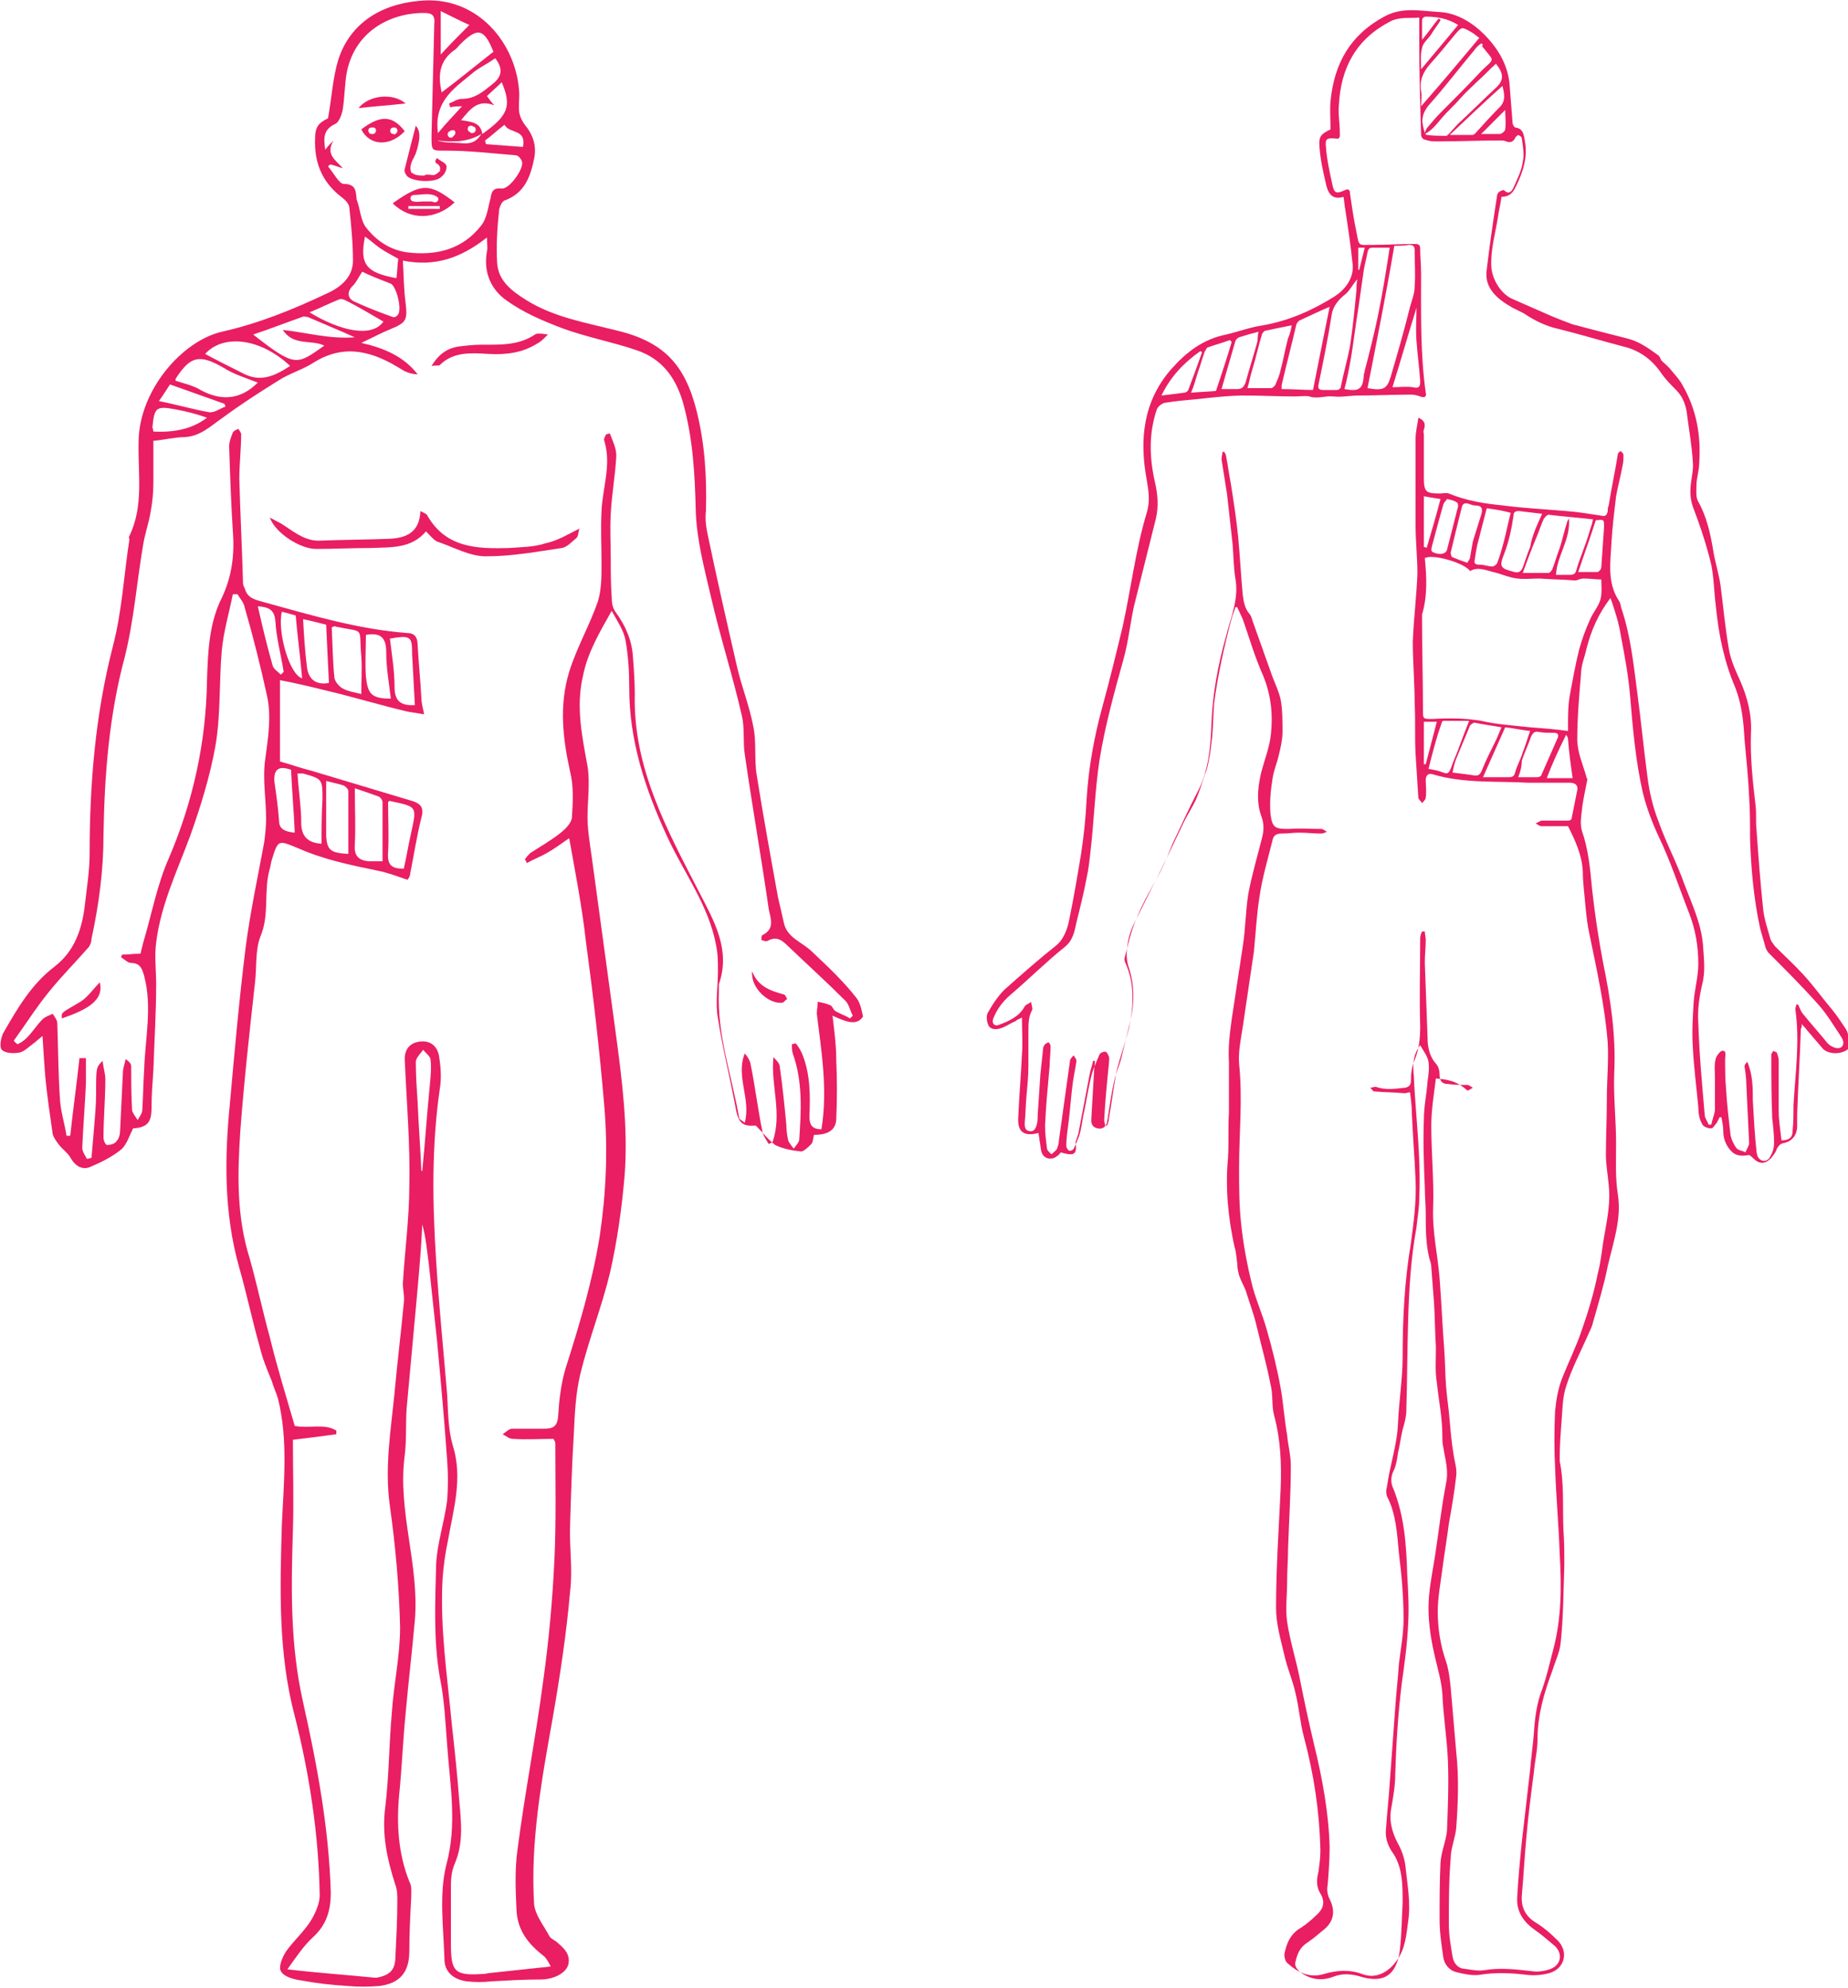 <?xml version="1.0" encoding="utf-8"?>
<!-- Generator: Adobe Illustrator 19.1.0, SVG Export Plug-In . SVG Version: 6.00 Build 0)  -->
<svg version="1.1" id="Layer_1" xmlns="http://www.w3.org/2000/svg" xmlns:xlink="http://www.w3.org/1999/xlink" x="0px" y="0px"
	 viewBox="0 0 200 215.1" style="enable-background:new 0 0 200 215.1;" xml:space="preserve">
<style type="text/css">
	.st0{fill:#E91E63;}
</style>
<g id="shingles-model">
	<g id="shinglesman-front">
		<path class="st0" d="M92.7,108c-1.4-1.8-3.1-3.4-4.8-5c-1.1-1.1-2.8-1.5-3.1-3.3c-0.2-0.9-0.4-1.7-0.6-2.6
			c-0.8-4.4-1.6-8.8-2.3-13.2c-0.3-1.8,0-3.7-0.4-5.4c-0.4-2.1-1.2-4.1-1.7-6.2c-1.1-4.8-2.2-9.6-3.2-14.4c-0.2-0.9-0.3-1.8-0.2-2.6
			c0.1-3.6-0.1-7.2-1-10.8c-1.3-5.2-3.7-7.6-8.9-8.8c-3.2-0.8-6.6-1.4-9.5-3.2c-1.6-1-3.1-2.1-3.2-4.1c-0.1-1.8,0-3.6,0.2-5.5
			c0-0.4,0.3-1.1,0.6-1.2c2.2-0.8,2.8-2.6,3.2-4.5c0.3-1.4-0.1-2.6-1-3.7c-0.3-0.4-0.5-0.8-0.6-1.3c-0.1-0.7,0-1.3,0-2
			C56,4.8,51.7-0.6,45.3,0.1c-4.3,0.4-7.5,2.6-8.7,6.4c-0.6,2-0.7,4.1-1.1,6.3c-1,0.5-1.4,0.9-1.4,2.2c-0.1,2.5,0.7,4.6,2.7,6.2
			c0.4,0.3,0.9,0.7,1,1.2c0.2,1.9,0.4,3.9,0.4,5.8c0,1.7-1.2,2.8-2.7,3.5C31.7,33.5,28,35,24,35.9c-4.3,1-8.9,6.3-9,11.8
			c-0.1,3.5,0.6,7-1,10.3c-0.1,0.1,0,0.3,0,0.4c-0.6,3.9-0.8,7.8-1.8,11.6c-1.9,7.4-2.5,14.9-2.5,22.4c0,1.8-0.3,3.6-0.5,5.4
			c-0.3,2.7-1.1,5.1-3.3,6.8c-2.5,1.9-4,4.5-5.5,7.1c-0.3,0.5-0.5,1.6-0.2,1.9c0.4,0.4,1.3,0.4,1.9,0.3c0.5-0.1,1-0.6,1.4-0.9
			c0.3-0.2,0.6-0.5,1.1-0.9c0.1,1.7,0.2,3.1,0.3,4.4c0.2,2.1,0.5,4.1,0.8,6.2c0.1,0.4,0.4,0.8,0.7,1.2c0.4,0.5,1,0.9,1.3,1.5
			c0.5,0.8,1.2,1.2,2,0.9c1.2-0.5,2.4-1.1,3.4-1.9c0.6-0.5,0.9-1.5,1.3-2.3c1.5-0.1,2-0.6,2-2.2c0-1.4,0.1-2.7,0.2-4.1
			c0.1-3.1,0.3-6.2,0.3-9.3c0-1.5-0.2-3,0-4.5c0.5-4.1,2.3-7.8,3.7-11.6c1.1-3.1,2.1-6.3,2.7-9.6c0.6-3.4,0.4-6.9,0.7-10.4
			c0.2-2.1,0.8-4.1,1.2-6.1c0.2,0,0.3,0,0.5,0c0.3,0.5,0.7,0.9,0.8,1.5c0.9,3.1,1.7,6.3,2.4,9.5c0.5,2.3,0.1,4.6-0.2,6.9
			c-0.3,2.1,0.1,4.3,0.1,6.4c0,0.8-0.1,1.7-0.2,2.5c-0.7,3.8-1.5,7.5-2,11.3c-0.7,5.6-1.2,11.2-1.7,16.8c-0.6,6-0.7,12,1,18
			c0.8,2.8,1.4,5.7,2.2,8.5c0.3,1.3,0.8,2.5,1.3,3.7c0.2,0.7,0.5,1.3,0.7,2c1.1,4.5,0.6,9.1,0.4,13.7c-0.2,6.9-0.4,13.8,1.4,20.6
			c1.6,6.3,2.6,12.9,2.7,19.4c0,0.9-0.5,2-1,2.8c-0.7,1.1-1.8,2.1-2.6,3.2c-0.4,0.6-0.9,1.7-0.6,2.2c0.3,0.6,1.4,0.9,2.2,1
			c1.6,0.3,3.3,0.5,5,0.6c1.1,0.1,2.3,0.1,3.5,0c2.2-0.3,3.2-1.5,3.2-3.8c0-1.9,0.1-3.8,0.2-5.7c0-0.6,0.1-1.3-0.2-1.8
			c-1.2-3-1.4-6.2-1.1-9.4c0.3-2.9,0.4-5.8,0.7-8.8c0.3-3.4,0.7-6.7,1-10.1c0.5-6-1.9-11.8-1.1-17.8c0.2-1.6,0.1-3.3,0.2-5
			c0.4-4.4,0.8-8.7,1.2-13.1c0.2-2.3,0.4-4.6,0.5-6.9c0.4,1.4,0.5,2.8,0.7,4.2c0.3,2.8,0.6,5.6,0.9,8.4c0.4,4.3,0.8,8.7,1.1,13
			c0.1,1.4,0.1,2.8,0,4.2c-0.3,2.4-1.1,4.7-1.2,7c-0.1,4.1-0.3,8.2,0.4,12.2c0.5,2.4,0.6,4.9,0.8,7.4c0.3,4.3,1.1,8.5-0.1,12.9
			c-0.8,3.2-0.3,6.8-0.2,10.2c0,1.4,1,2.2,2.4,2.4c0.9,0.1,1.8,0.1,2.7,0c1.8-0.1,3.5-0.2,5.3-0.2c1.3,0,2.7-0.6,3-1.6
			c0.3-1.2-0.6-1.9-1.3-2.5c-0.3-0.2-0.7-0.4-0.8-0.7c-0.6-1.1-1.5-2.2-1.6-3.4c-0.4-6.7,0.8-13.3,2-20c0.8-4.6,1.5-9.2,1.9-13.8
			c0.3-2.4-0.1-4.8,0-7.3c0.1-3.2,0.2-6.5,0.4-9.7c0.1-2.2,0.2-4.4,0.7-6.5c0.9-3.7,2.3-7.2,3.2-10.9c0.8-3.5,1.3-7.1,1.6-10.6
			c0.4-5.2-0.3-10.5-1-15.7c-0.8-5.9-1.6-11.7-2.4-17.6c-0.2-1.6-0.5-3.2-0.6-4.8c-0.1-2,0.3-4.1,0-6.1c-0.6-3.3-1.3-6.5-0.5-9.9
			c0.5-2.5,1.8-4.7,3.1-7c0.6,1.1,1.3,2.1,1.5,3.2c0.3,1.7,0.4,3.4,0.4,5.2c0,5.6,1.7,10.8,4,15.8c1.8,4,4.6,7.6,5.4,12
			c0.2,0.9,0.2,1.9,0.2,2.8c0,1.7-0.3,3.5,0,5.1c0.5,3.2,1.3,6.4,1.9,9.6c0.3,1.8,0.8,2.1,2.2,2c0.8,0.8,1.4,1.6,2.1,2.1
			c0.8,0.4,1.8,0.6,2.8,0.7c0.3,0,0.8-0.5,1.1-0.8c0.2-0.2,0.2-0.7,0.3-1c1.5,0,2.3-0.5,2.4-1.6c0.1-2.2,0.1-4.4,0-6.6
			c0-1.5-0.2-3-0.4-4.7c1.3,0.6,2.6,1.2,3.3,0.1C93.4,110.1,93.2,108.6,92.7,108z M56.6,15.9c-1.3-0.1-2.6-0.2-4-0.3
			c0-0.1-0.1-0.2-0.1-0.4c0.7-0.5,1.3-1.1,2.1-1.7C55.1,14.5,57,13.9,56.6,15.9z M52.2,14.5C52,13.2,51,13.2,49.9,13
			c1-1.2,1.8-2.3,3.6-1.6c-0.3-0.3-0.5-0.6-0.8-1c0.5-0.5,1.1-1,1.6-1.5C55.4,11.5,55,12.5,52.2,14.5z M51.1,14.4L51.1,14.4
			c-0.1,0-0.2,0-0.2-0.1c-0.4-0.1-0.4-0.7,0.1-0.7c0.1,0,0.1,0,0.2,0.1C51.6,13.7,51.6,14.4,51.1,14.4z M47.7,1.2
			c1.2,0.6,2.2,1.1,3.1,1.5c-1.1,1.1-2.1,2.1-3.1,3.2V1.2z M49.2,5.4c0.2-0.1,0.4-0.4,0.6-0.6c1.9-1.9,2.6-1.7,3.6,0.8
			c-1.8,1.4-3.6,2.9-5.6,4.4C47.4,8.2,47.5,6.6,49.2,5.4z M51.4,7.7c0.7-0.5,1.5-0.9,2.2-1.4c0.9,1.2,0.7,2-0.3,2.8
			c-1,0.8-1.9,1.6-3.3,1.6c-0.5,0-0.9,0.3-1.4,0.5c0,0.1,0.1,0.2,0.1,0.4c0.5-0.1,1-0.1,1.3-0.1c-0.8,0.9-1.7,1.8-2.6,2.9
			C46.9,10.8,49.4,9.4,51.4,7.7z M49.1,14.7c-0.1,0.1-0.1,0.2-0.3,0.2h0c-0.4,0-0.5-0.6-0.1-0.7c0.1-0.1,0.1-0.1,0.3-0.1
			C49.3,14,49.4,14.5,49.1,14.7z M52.1,14.5c-0.5,0.8-1.1,1.1-2.1,1c-0.9-0.1-1.8,0-2.7-0.3C49,15.4,50.6,15.4,52.1,14.5z
			 M37.2,19.9c-0.5,0-1.1-1.2-1.7-1.9c0.1-0.1,0.2-0.2,0.3-0.2c0.4,0.1,0.9,0.3,1.3,0.4c-0.8-0.9-1.9-1.5-1-3
			c-0.3,0.3-0.6,0.6-0.9,1c-0.2-1.3-0.2-2.2,1.1-2.8c0.4-0.2,0.7-1,0.8-1.6c0.2-1.3,0.2-2.6,0.4-3.8c0.8-4.5,4.6-6.6,8.4-6.6
			c0.9,0,1.2,0.3,1.1,1.2c-0.1,4-0.2,8.1-0.3,12.1c0,1.7,0,1.6,1.6,1.6c2.5,0,5,0.3,7.5,0.5c0.3,0,0.6,0.4,0.7,0.7
			c0.2,0.8-1.4,3-2.2,2.9c-0.9-0.1-1.1,0.3-1.2,1c-0.3,1.1-0.4,2.3-1.1,3.1c-2,2.5-4.8,3.2-8,2.8c-1.9-0.3-3.3-1.3-4.4-2.7
			c-0.6-0.8-0.6-2-1-3C38.5,20.8,38.6,19.9,37.2,19.9z M43.1,28c-0.1,0.8-0.1,1.4-0.2,2.1c-3.3-0.6-4-1.5-3.4-4.5
			c0.6,0.4,1.1,0.9,1.7,1.3C41.8,27.3,42.4,27.6,43.1,28z M38.2,30.9c0.4-0.4,0.6-0.9,1-1.5c1,0.5,2.1,0.9,3.1,1.3
			c0.6,0.3,1.2,2.7,0.8,3.3c-0.1,0.2-0.4,0.4-0.6,0.3c-1.4-0.5-2.7-1-4-1.6C37.7,32.4,37.4,31.7,38.2,30.9z M36.7,32.4
			c0.2-0.1,0.5,0,0.7,0.1c1.4,0.7,2.7,1.5,4.1,2.3c-1.3,1.8-4.7,1-8-1C34.7,33.3,35.7,32.8,36.7,32.4z M32.7,34.3
			c0.2-0.1,0.4,0,0.6,0c1.6,0.7,3.1,1.3,5.1,2.2c-2.8,0.2-5.1-0.5-7.8-0.8c1.2,1.8,3.1,1,4.5,1.7c-3,2.1-3.1,2.4-7.7-1.2
			C29.2,35.6,31,34.9,32.7,34.3z M31.4,39.6c-1.7,1.1-3.2,1.8-5.1,0.8c-1.4-0.7-2.8-1.4-4.1-2.1C24.2,36.1,28.2,36.6,31.4,39.6z
			 M19,41c1.6-2.5,2.6-2.7,5.2-1.2c1.1,0.7,2.4,1.1,3.7,1.6c-1.9,1.9-4,2-6.2,0.8c-0.8-0.5-1.8-0.7-2.7-1C19,41.1,19,41,19,41z
			 M18.4,41.6c2,0.7,3.9,1.4,5.9,2.1c0,0.1,0.1,0.2,0.1,0.3c-0.6,0.2-1.2,0.7-1.8,0.6c-1.7-0.3-3.4-0.8-5.4-1.2
			C17.7,42.7,18,42.2,18.4,41.6z M19,44.3c1.1,0.2,2.3,0.5,3.4,0.9c-1.7,1.3-3.7,1.6-5.8,1.5c0-0.2-0.1-0.3-0.1-0.5
			C16.7,44.1,16.9,43.9,19,44.3z M27.9,65.6c1.1,0.1,1.8,0.3,1.9,1.6c0.1,1.8,0.6,3.6,0.9,5.5c-0.1,0.1-0.2,0.2-0.3,0.3
			c-0.3-0.3-0.8-0.6-0.9-1C28.9,69.9,28.4,67.8,27.9,65.6z M30.5,66.2c0.5,0.1,1.1,0.3,1.5,0.4c0.2,2.3,0.5,4.5,0.7,6.8
			C31.3,73,30,68.3,30.5,66.2z M31.5,83.3c0.1,2.3,0.3,4.5,0.4,6.8c-1.1-0.1-1.7-0.4-1.7-1.3c-0.1-1.4-0.3-2.8-0.5-4.2
			C29.6,83.3,30.1,82.8,31.5,83.3z M46.5,117.6c-0.3,3-0.5,6.1-0.8,9.1c0,0-0.1,0-0.1,0c-0.1-2.5-0.3-4.9-0.4-7.4
			c-0.1-1.5-0.2-2.9-0.2-4.4c0-0.4,0.5-0.9,0.8-1.3c0.3,0.4,0.8,0.7,0.8,1.1C46.7,115.6,46.6,116.6,46.5,117.6z M92,110.2
			c-0.5-0.3-1.1-0.5-1.6-0.8c-0.2-0.1-0.3-0.5-0.5-0.6c-0.4-0.2-0.9-0.3-1.4-0.4c0,0.4-0.1,0.9-0.1,1.3c0.5,4.1,1.2,8.2,0.5,12.5
			c-1.1,0-1.3-0.6-1.3-1.4c0.1-2.3,0.1-4.6-0.8-6.8c-0.2-0.4-0.4-0.8-0.7-1.1c-0.1,0-0.3,0.1-0.4,0.1c0,0.3,0,0.7,0.1,1
			c1.1,3.1,0.9,6.2,0.7,9.3c0,0.3-0.4,0.7-0.6,1c-0.2-0.3-0.5-0.6-0.6-0.9c-0.1-0.5-0.2-1.1-0.2-1.7c-0.2-2.1-0.4-4.1-0.7-6.2
			c0-0.4-0.3-0.7-0.7-1.1c-0.3,3.1,1,6.1-0.1,9.2c-0.1,0.1-0.3,0.1-0.4,0.2c-0.3-0.5-0.6-0.9-0.7-1.4c-0.5-2.5-0.8-5-1.3-7.4
			c-0.1-0.3-0.3-0.7-0.6-1c-1,2.5,0.7,4.9,0,7.5c-0.2-0.2-0.5-0.3-0.6-0.5c-0.8-4.6-2.4-9-2.2-13.7c0-0.3,0-0.6,0-0.8
			c1.3-3.7-0.5-6.8-2.1-9.9c-3.5-6.8-7.2-13.5-7-21.5c0-1.3-0.1-2.7-0.2-4c-0.1-1.8-0.8-3.4-1.9-4.9c-0.3-0.4-0.4-1-0.4-1.6
			c-0.1-1.4-0.1-2.7-0.1-4.1c0-1.6-0.1-3.3,0-4.9c0.1-2.1,0.5-4.2,0.6-6.3c0-0.8-0.4-1.6-0.7-2.4c-0.1,0-0.3,0.1-0.4,0.1
			c-0.1,0.2-0.3,0.5-0.2,0.7c0.8,2.6-0.2,5.1-0.3,7.6c-0.1,1.9,0,3.8,0,5.7c0,1.4,0,2.8-0.4,4.1c-0.9,2.6-2.3,5-3.1,7.6
			c-1.1,3.6-0.7,7.2,0.1,10.8c0.4,1.6,0.3,3.3,0.2,4.9c0,0.6-0.7,1.3-1.2,1.7c-1,0.8-2.2,1.5-3.3,2.2c-0.2,0.2-0.4,0.4-0.6,0.7
			c0.1,0.1,0.2,0.3,0.2,0.4c0.7-0.4,1.5-0.7,2.2-1.1c0.7-0.4,1.4-0.9,2.4-1.6c0.7,3.9,1.4,7.5,1.8,11.1c0.8,5.9,1.5,11.9,2,17.9
			c0.4,4.7,0.2,9.4-0.5,14.1c-0.8,4.9-2.2,9.6-3.7,14.3c-0.5,1.7-0.7,3.5-0.8,5.2c-0.1,1.1-0.6,1.3-1.5,1.3c-1.2,0-2.3,0-3.5,0
			c-0.3,0-0.7,0.4-1,0.6c0.4,0.2,0.7,0.5,1.1,0.5c1.5,0.1,2.9,0,4.4,0c0.1,0.2,0.2,0.3,0.2,0.5c0,4.2,0.1,8.4-0.1,12.6
			c-0.2,4.3-0.6,8.7-1.2,13c-0.8,6.1-2,12.2-2.8,18.4c-0.3,2.1-0.2,4.4-0.1,6.5c0.1,2.2,1.3,3.7,3,5c0.3,0.3,0.5,0.7,0.7,1.1
			c-0.3,0-0.7,0.1-1,0.1c-1.9,0.2-3.7,0.4-5.6,0.6c-0.2,0-0.4,0.1-0.7,0.1c-3.1,0.2-3.5-0.2-3.5-3.3c0-2.1,0-4.2,0-6.3
			c0-0.8,0.1-1.6,0.4-2.3c1-2.3,0.7-4.6,0.5-6.9c-0.2-2.7-0.5-5.5-0.8-8.2c-0.5-5.3-1.3-10.5-1-15.8c0.1-1.4,0.3-2.8,0.6-4.2
			c0.6-3.4,1.6-6.7,0.5-10.2c-0.5-1.7-0.5-3.6-0.6-5.4c-0.4-4.9-0.9-9.7-1.2-14.6c-0.4-6.2-0.5-12.4,0.4-18.6
			c0.2-1.2,0.1-2.4-0.1-3.6c-0.2-1-0.9-1.6-2-1.5c-1,0.1-1.7,0.7-1.7,1.9c0.2,4.6,0.6,9.1,0.5,13.7c0,3.5-0.5,7.1-0.7,10.6
			c0,0.7,0.2,1.4,0.1,2.1c-0.3,3.2-0.7,6.4-1,9.7c-0.4,4.1-1.1,8.1-0.5,12.3c0.6,4.3,1,8.7,1.1,13.1c0,3.1-0.7,6.2-0.9,9.3
			c-0.3,3.4-0.3,6.8-0.7,10.1c-0.4,3,0.2,5.7,1.1,8.5c0.2,0.5,0.2,1.1,0.2,1.7c0,2-0.1,3.9-0.2,5.9c0,1.5-0.5,2.1-2,2.4
			c-0.1,0-0.2,0-0.3,0c-3-0.3-6-0.5-9.4-0.9c1-1.4,1.8-2.6,2.8-3.5c1.4-1.3,1.9-2.8,1.9-4.8c-0.2-7-1.5-13.9-3-20.6
			c-1.4-6.2-1.3-12.3-1.1-18.6c0.1-3.2,0-6.5,0-9.8c1.7-0.2,3.2-0.4,4.7-0.6c0-0.1,0-0.3,0-0.4c-1.3-0.8-2.9-0.2-4.5-0.5
			c-0.9-3.1-1.9-6.3-2.7-9.6c-0.8-2.9-1.4-5.8-2.2-8.6c-1.4-4.5-1.3-9-1-13.6c0.4-5.4,1-10.8,1.6-16.2c0.2-1.7,0-3.5,0.6-5
			c1-2.4,0.3-4.9,1-7.3c0.1-0.3,0.1-0.6,0.2-0.9c0.7-2.3,0.7-2.2,2.9-1.3c2.7,1.2,5.6,1.8,8.5,2.4c1.1,0.2,2.1,0.6,3.3,1
			c0.1-0.1,0.3-0.4,0.3-0.7c0.4-2,0.7-4,1.2-6c0.3-1,0-1.5-0.9-1.8c-3.7-1.1-7.3-2.2-11-3.3c-1.2-0.3-2.3-0.7-3.4-1v-8.8
			c1.6,0.3,3.3,0.7,4.9,1.1c3,0.7,5.9,1.6,8.9,2.3c0.6,0.1,1.2,0.2,1.8,0.3c-0.1-0.6-0.3-1.2-0.3-1.8c-0.1-1.9-0.3-3.8-0.4-5.7
			c0-0.9-0.4-1.3-1.1-1.3c-5.3-0.4-10.3-1.9-15.4-3.3c-1-0.3-1.9-0.4-2.2-1.5c-0.1-0.2-0.2-0.4-0.2-0.6c-0.1-3.8-0.3-7.5-0.4-11.3
			c0-1.6,0.2-3.2,0.2-4.8c0-0.2-0.2-0.4-0.3-0.6c-0.2,0.1-0.5,0.2-0.6,0.4c-0.2,0.5-0.4,1-0.4,1.5c0.1,3.1,0.2,6.1,0.4,9.2
			c0.2,2.5-0.1,4.9-1.2,7.2c-1.4,2.8-1.5,5.9-1.6,9c-0.1,6.6-1.5,13-4.1,19.1c-1.3,2.9-1.9,6.2-2.8,9.2c-0.1,0.4-0.2,0.8-0.3,1.2
			c-0.7,0-1.4,0.1-2,0.1l-0.1,0.3c0.4,0.2,0.7,0.6,1.1,0.6c1,0,1.2,0.7,1.4,1.4c0.9,3.4,0.1,6.8,0,10.2c-0.1,1.4-0.1,2.8-0.2,4.3
			c0,0.4-0.3,0.7-0.5,1.1c-0.2-0.3-0.5-0.7-0.6-1c-0.1-1.6-0.1-3.2-0.1-4.8c0-0.3-0.2-0.5-0.6-0.8c-0.1,0.5-0.3,1-0.3,1.5
			c-0.1,2.1-0.2,4.2-0.3,6.2c0,0.4-0.1,0.9-0.4,1.2c-0.2,0.3-0.7,0.4-1,0.4c-0.2,0-0.4-0.5-0.4-0.8c0-2.1,0.2-4.2,0.2-6.3
			c0-0.6-0.2-1.2-0.3-2c-0.7,0.7-0.7,0.7-0.7,3.5c0,1.2-0.1,2.3-0.2,3.5c-0.1,1.2-0.2,2.3-0.3,3.5c-0.2,0-0.3,0.1-0.5,0.1
			c-0.2-0.4-0.5-0.8-0.5-1.2c0.1-2.3,0.3-4.7,0.4-7c0-0.9,0-1.8,0-2.7c-0.2,0-0.5,0-0.7,0c-0.3,2.8-0.7,5.6-1,8.4
			c-0.1,0-0.3,0-0.4,0c-0.2-1.3-0.6-2.5-0.7-3.8c-0.2-2.8-0.2-5.6-0.3-8.4c0-0.3-0.3-0.7-0.5-1c-0.4,0.2-0.8,0.3-1.1,0.6
			c-0.6,0.6-1.1,1.4-1.7,2c-0.3,0.3-0.6,0.5-1,0.7c-0.1-0.1-0.3-0.2-0.4-0.4c1.3-1.8,2.5-3.7,3.9-5.4c1.3-1.6,2.7-3,4.1-4.6
			c0.2-0.2,0.4-0.6,0.4-1c0.8-3.7,1.3-7.4,1.3-11.2c0.1-6.5,0.6-13,2.3-19.3c1-4,1.3-8.1,2-12.2c0.2-1.2,0.6-2.3,0.8-3.5
			c0.2-1.1,0.3-2.1,0.3-3.2c0-1.5,0-3,0-4.5c1.2-0.1,2.3-0.4,3.4-0.4c1.7-0.1,2.8-1.2,4.1-2.1c1.9-1.4,3.9-2.7,6-4
			c1.2-0.8,2.7-1.2,3.9-2c3.4-2.1,6.5-1.1,9.5,0.8c0.5,0.3,1.1,0.5,1.7,0.5c-1.5-1.9-3.5-2.8-6.1-3.4c1.3-0.6,2.2-1.1,3.2-1.5
			c1.7-0.7,1.8-1,1.6-2.8c-0.2-1.4-0.2-2.9-0.3-4.6c3.5,0.7,6.3-0.3,9.1-2.5c0,0.7,0.1,1.1,0,1.5c-0.4,2.2,0.4,4.1,2.1,5.3
			c1.8,1.3,3.9,2.2,6,3c2.7,1,5.5,1.5,8.1,2.4c2.7,0.9,4.2,2.9,5,5.6c1.1,3.9,1.3,7.8,1.4,11.8c0.1,3.1,0.9,6.1,1.6,9.1
			c1,4.4,2.4,8.7,3.4,13.1c0.3,1.3,0.1,2.8,0.3,4.1c0.8,5.6,1.8,11.2,2.6,16.8c0.2,1,0.7,2.1-0.7,2.8c-0.1,0-0.1,0.5-0.1,0.5
			c0.2,0.1,0.5,0.2,0.7,0.1c0.9-0.5,1.5-0.1,2.1,0.5c2.1,2,4.3,4,6.3,6c0.4,0.4,0.5,1.1,0.8,1.6C92.2,110,92.1,110.1,92,110.2z
			 M34.8,91.3c-1.6-0.1-2.2-0.9-2.2-2.3c0-1.7-0.3-3.5-0.4-5.3c0.3,0,0.4,0,0.6,0c2.1,0.6,2.1,0.6,2.1,2.8
			C34.8,88.1,34.8,89.7,34.8,91.3z M35.3,84.5c0.7,0.2,1.3,0.3,1.9,0.5c0.2,0.1,0.5,0.4,0.5,0.6c0,2.3,0,4.5,0,6.8
			c-1.9-0.1-2.3-0.4-2.4-1.9C35.3,88.6,35.3,86.6,35.3,84.5z M38.4,85.3c0.9,0.3,1.8,0.6,2.6,0.9c0.2,0.1,0.4,0.4,0.4,0.6
			c0,2.1,0,4.2,0,6.4c-0.7,0-1.1,0-1.5,0c-1-0.1-1.6-0.5-1.5-1.8C38.5,89.5,38.4,87.6,38.4,85.3z M42,86.8c0.1-0.1,0.2-0.2,0.3-0.1
			c2.9,0.6,2.8,0.6,2.2,3.4c-0.3,1.3-0.5,2.6-0.8,3.9c-1.2,0-1.8-0.3-1.7-1.7C42.1,90.5,42,88.6,42,86.8z M32.8,67
			c1,0.2,1.7,0.4,2.5,0.6c0.1,2.3,0.2,4.3,0.3,6.3c-1.6,0.3-2.3-0.6-2.4-1.9C33,70.4,32.9,68.8,32.8,67z M35.9,67.9
			c0.2-0.1,0.3-0.2,0.4-0.1c3.3,0.7,2.5-0.1,2.8,3.2c0.1,1.3,0,2.7,0,4.1c-0.8-0.2-1.5-0.3-2-0.6c-0.4-0.2-0.8-0.7-0.9-1.1
			C36,71.6,36,69.7,35.9,67.9z M42.3,75.6c-2.1,0-2.5-0.5-2.7-2.4c-0.1-1.5,0-3,0-4.5c1.7-0.3,2.2,0.4,2.2,1.9
			C41.8,72.3,42.1,73.9,42.3,75.6z M42.2,69.1c2.3-0.4,2.4-0.2,2.4,1.7c0.1,1.8,0.2,3.6,0.3,5.5c-1.7,0.1-2.2-0.6-2.2-2
			C42.7,72.6,42.4,70.8,42.2,69.1z"/>
		<path class="st0" d="M62.7,57.2c-0.1,0.3-0.1,0.8-0.3,1c-0.5,0.4-1,1-1.6,1.1c-2.7,0.4-5.4,0.9-8.2,0.9c-1.8,0-3.5-1-5.3-1.6
			c-0.4-0.2-0.8-0.7-1.2-1.1c-1.6,1.9-3.8,1.7-6,1.8c-2,0-3.9,0.1-5.9,0.1c-1.7,0-4.4-1.7-5-3.4c0.7,0.4,1.2,0.6,1.6,0.9
			c1.2,0.8,2.4,1.7,3.9,1.6c2.5-0.1,5-0.1,7.5-0.2c1.8-0.1,3.2-0.7,3.3-3c0.4,0.2,0.6,0.3,0.7,0.4c2,3.6,5.4,3.7,8.9,3.6
			c1.3-0.1,2.7-0.1,3.9-0.5C60.4,58.5,61.5,57.8,62.7,57.2z"/>
		<path class="st0" d="M46.7,39.6c0.8-1.3,1.7-1.9,2.9-2.1c0.8-0.1,1.7-0.2,2.5-0.2c2,0,4,0.1,5.8-1.1c0.1-0.1,0.3-0.1,0.5-0.1
			c0.2,0,0.3,0,0.9,0.1c-0.5,0.5-0.8,0.8-1.2,1c-1.6,1-3.4,1.2-5.2,1.1c-1.8-0.1-3.8-0.3-5.3,1.2C47.5,39.6,47.3,39.5,46.7,39.6z"/>
		<path class="st0" d="M6.7,110.2c-0.1-0.7,0-0.6,2-1.8c0.8-0.5,1.4-1.4,2.1-2.1C11.3,108.3,9.3,109.3,6.7,110.2z"/>
		<path class="st0" d="M81.4,105.1c0.6,1.6,1.9,2.1,3.4,2.5c0.2,0,0.3,0.4,0.4,0.5c-0.2,0.1-0.3,0.3-0.5,0.4
			C83.2,108.7,81.2,106.9,81.4,105.1z"/>
		<path class="st0" d="M42.5,22c1.9,1.9,4.7,1.8,6.7-0.1C46.5,19.8,45.6,19.8,42.5,22z M44.8,21.1c0.7,0,1.8-0.3,2.5,0.2
			c0.4,0.3-0.1,0.8-0.5,0.5c0.1,0.1-0.1,0-0.1,0c-0.1,0-0.2,0-0.3,0c-0.2,0-0.4,0-0.6,0c-0.3,0-0.7,0.1-1,0
			C44.3,21.8,44.3,21.1,44.8,21.1z M44.2,22.6l0-0.3h3.4c0,0.1,0,0.2,0,0.3H44.2z"/>
		<path class="st0" d="M39.1,14c0.9,1.8,3.1,1.9,4.7,0.2C42.5,12.5,41.2,12.4,39.1,14z M40.4,14.5c0,0-0.1,0-0.2,0
			c-0.4,0-0.5-0.7,0-0.7c0,0,0.1,0,0.2,0C40.8,13.8,40.8,14.4,40.4,14.5z M42.9,14.4C42.9,14.4,42.9,14.4,42.9,14.4
			c-0.1,0.1-0.2,0.2-0.3,0.1c0,0,0,0,0,0h0c-0.5,0-0.5-0.7,0-0.7h0c0.1,0,0.1,0,0.2,0c0,0,0,0,0,0C43,13.9,43.1,14.2,42.9,14.4z"/>
		<path class="st0" d="M48.3,17.9c-0.1-0.3-0.7-0.5-1-0.8c-0.1,0.1-0.1,0.2-0.2,0.3c0,0.1,0.1,0.2,0.1,0.3c0,0,0.1,0,0.1,0
			c0.3,0.2,0.4,0.5,0.3,0.7c0,0,0,0.1,0.1,0.1c-0.1,0-0.1,0-0.2,0.1c-0.1,0.1-0.2,0.2-0.4,0.3c-0.2,0.1-0.5,0-0.7,0
			c-0.1,0-0.2,0-0.3,0c-0.1,0-0.1,0.1-0.2,0.1c-0.4,0-1,0-1.3-0.3c0,0-0.1,0-0.1,0c0,0,0-0.1,0-0.1c-0.2-0.4,0-1,0.2-1.4
			c0.1-0.1,0.1-0.2,0.2-0.4c0.1-0.1,0.1-0.3,0.2-0.5c0.4-1.4,0.4-2.1-0.1-2.7c-0.4,1.5-0.8,3.1-1.2,4.7c-0.1,0.2,0.1,0.6,0.3,0.8
			c0.7,0.6,3.1,0.7,3.7,0C48.2,18.8,48.4,18.2,48.3,17.9z"/>
		<path class="st0" d="M38.8,11.7c1.1-1.4,3.7-1.7,5.1-0.5C42.1,11.4,40.5,11.5,38.8,11.7z"/>
	</g>
	<g id="shinglesman-back_1_">
		<g>
			<path class="st0" d="M114.8,124.7c-0.1,0.1-0.2,0.3-0.4,0.4c-0.6,0.5-1.5,0.3-1.7-0.5c-0.1-0.4-0.1-0.8-0.2-1.2
				c0-0.3-0.1-0.5-0.1-0.8c-1.6,0.4-2.3-0.1-2.2-1.7c0.1-2.3,0.3-4.6,0.4-6.8c0.1-1.3,0-2.6,0-4c-0.3,0.2-0.5,0.2-0.7,0.4
				c-0.5,0.2-0.9,0.5-1.4,0.7c-0.5,0.2-1.2,0.3-1.5-0.2c-0.2-0.4-0.3-1-0.1-1.4c0.5-0.9,1.1-1.8,1.8-2.5c1.8-1.6,3.6-3.2,5.5-4.7
				c0.9-0.7,1.3-1.8,1.5-2.8c0.5-2.4,0.9-4.8,1.3-7.2c0.3-2,0.5-3.9,0.6-5.9c0.2-3.4,0.8-6.7,1.7-10c0.8-2.9,1.5-5.8,2.2-8.7
				c0.9-4.1,1.4-8.3,2.6-12.3c0.4-1.3,0.2-2.4,0-3.6c-0.8-4.3-0.4-8.5,2.7-12c1.6-1.8,3.4-3.2,5.9-3.7c1.3-0.3,2.6-0.8,4-1
				c2.8-0.5,5.3-1.6,7.7-3.1c1.1-0.7,2.1-1.9,2-3.4c-0.2-2-0.5-4-0.8-6c-0.1-0.4-0.1-0.9-0.2-1.4c-1.3,0.4-1.7-0.5-1.9-1.4
				c-0.3-1.3-0.6-2.6-0.7-4c-0.1-1.2,0.2-1.4,1.2-1.9c0-1-0.1-2.1,0-3.1c0.4-4,2.1-7.1,5.8-9.1c2-1.1,4-0.6,6-0.5
				c1.9,0.1,3.6,1.2,4.8,2.4c1.6,1.6,2.7,3.5,2.8,5.8c0.1,1.3,0.2,2.5,0.3,3.8c0,0.2,0.2,0.5,0.3,0.5c0.8,0.1,0.9,0.7,1,1.3
				c0.4,1.9-0.2,3.6-1,5.2c-0.3,0.6-0.7,1-1.5,1c-0.1,0.8-0.3,1.5-0.4,2.3c-0.3,1.8-0.8,3.5-0.7,5.3c0.1,1.4,1.1,3,2.4,3.5
				c1.4,0.6,2.7,1.2,4.1,1.8c0.7,0.3,1.5,0.6,2.3,0.9c1.9,0.5,3.8,1,5.8,1.5c1.3,0.3,2.3,1,3.4,1.8c0.2,0.1,0.3,0.4,0.4,0.6
				c0.4,0.4,0.8,0.7,1.1,1.1c0.4,0.5,0.9,1,1.2,1.6c1.5,2.6,2,5.4,1.8,8.4c0,0.8-0.3,1.6-0.3,2.4c0,0.6-0.1,1.3,0.2,1.8
				c0.9,1.6,1.3,3.4,1.6,5.2c0.2,1.3,0.6,2.5,0.8,3.8c0.3,2.3,0.5,4.6,0.9,6.9c0.2,1.2,0.7,2.3,1.2,3.4c0.8,1.8,1.3,3.7,1.2,5.7
				c-0.1,2.7,0.2,5.3,0.5,7.9c0.1,0.9,0,1.7,0.1,2.6c0.2,2.8,0.4,5.6,0.7,8.4c0.1,1.2,0.5,2.3,0.8,3.4c0.1,0.3,0.3,0.5,0.5,0.8
				c1,1,2.1,2,3.1,3.1c1.1,1.2,2.1,2.6,3.2,3.9c0.4,0.5,0.8,1.1,1.2,1.7c0.2,0.3,0.4,0.6,0.4,0.9c0.1,0.5,0.5,1.2-0.1,1.6
				c-0.7,0.5-2,0.5-2.6-0.1c-0.6-0.7-1.2-1.4-1.8-2.1c-0.1-0.2-0.3-0.3-0.5-0.6c0,0.3,0,0.4-0.1,0.5c-0.1,3.1-0.3,6.2-0.4,9.2
				c0,0.4,0,0.9,0,1.3c0,1-0.5,1.7-1.5,1.9c-0.4,0.1-0.5,0.3-0.7,0.6c-0.1,0.4-0.4,0.7-0.6,1c-0.7,0.7-1.3,0.7-2,0
				c-0.1-0.1-0.4-0.4-0.5-0.3c-0.7,0.1-1.3,0.1-1.8-0.4c-0.6-0.6-0.9-1.4-0.9-2.2c0-0.5-0.1-1-0.2-1.5c-0.1,0-0.1,0-0.2,0
				c-0.1,0.2-0.2,0.4-0.3,0.6c-0.2,0.2-0.4,0.6-0.6,0.6c-0.4,0-0.9-0.2-1-0.5c-0.3-0.5-0.4-1.2-0.4-1.8c-0.2-2.2-0.5-4.4-0.6-6.6
				c-0.1-1.6,0-3.2,0.1-4.8c0.1-1.4,0.5-2.7,0.5-4.1c0-1.9-0.3-3.7-1-5.5c-1.1-2.8-2-5.6-3.3-8.3c-0.7-1.5-1.3-3.1-1.7-4.7
				c-0.8-3.5-1.1-7.1-1.4-10.7c-0.2-2.2-0.6-4.3-1-6.4c-0.2-1.3-0.6-2.5-1-3.7c0-0.1-0.1-0.1-0.1-0.3c-1.3,1.7-2.1,3.5-2.6,5.5
				c-0.2,0.9-0.6,1.8-0.6,2.8c-0.2,2.3-0.4,4.7-0.4,7c0,1.4,0.6,2.7,1,4.1c0,0.1,0.1,0.2,0.1,0.2c-0.2,1.1-0.5,2.3-0.6,3.4
				c-0.1,0.7-0.2,1.5,0,2.2c0.7,2,0.9,4.1,1.1,6.3c0.3,2.7,0.7,5.4,1.2,8c0.8,3.9,1.4,7.8,1.2,11.9c-0.1,2.5,0.2,5.1,0.2,7.6
				c0,1.9-0.1,3.7,0.2,5.6c0.4,2.6-0.5,5.1-1.1,7.7c-0.4,2-1,4-1.6,6.1c-0.1,0.5-0.4,1-0.6,1.5c-0.8,1.8-1.7,3.5-2.3,5.4
				c-0.4,1.2-0.4,2.5-0.5,3.8c-0.1,1.3-0.2,2.6-0.2,3.9c0,0.1,0,0.3,0,0.4c0.5,2.5,0.3,4.9,0.4,7.4c0.1,1.3,0.1,2.6,0.1,3.9
				c-0.1,2.8-0.1,5.6-0.4,8.4c-0.1,1-0.6,2-0.9,3c-0.9,2.4-1.6,4.8-1.6,7.4c0,1.2-0.3,2.4-0.4,3.6c-0.3,2.3-0.6,4.6-0.8,6.9
				c-0.2,2.1-0.3,4.2-0.5,6.4c-0.1,1.3,0.4,2.3,1.6,3c0.8,0.5,1.5,1.1,2.2,1.8c1.3,1.2,0.9,3.1-0.8,3.6c-0.7,0.2-1.6,0.3-2.4,0.2
				c-1.7-0.2-3.4-0.3-5.2,0c-0.8,0.1-1.7-0.1-2.5-0.3c-0.8-0.2-1.3-0.9-1.4-1.6c-0.2-1.4-0.4-2.7-0.4-4.1c0-2.1,0-4.1,0.1-6.2
				c0.1-1.2,0.6-2.3,0.7-3.4c0.1-2.5,0.2-5.1,0.1-7.6c-0.1-2.4-0.5-4.8-0.6-7.2c-0.1-1.4-0.5-2.7-0.8-4c-0.4-1.7-0.7-3.5-0.7-5.3
				c0-1.9,0.4-3.7,0.7-5.6c0.4-2.6,0.7-5.3,1.2-7.9c0.3-1.4-0.1-2.6-0.3-3.9c-0.1-0.4-0.1-0.8-0.1-1.2c0-2-0.4-3.9-0.6-5.8
				c-0.2-1.2-0.1-2.5-0.1-3.8c-0.1-1.6-0.1-3.2-0.2-4.8c-0.1-1.3-0.2-2.6-0.3-3.9c0-0.3-0.1-0.6-0.2-0.9c-0.4-1.6-0.4-3.2-0.4-4.9
				c0-0.9-0.1-1.9-0.1-2.8c-0.1-2.5-0.2-4.9-0.1-7.4c0-1.4,0.3-2.7,0.4-4.1c0.1-0.7,0.2-1.4,0.1-2.1c-0.1-0.6-0.5-1.1-0.9-1.8
				c-0.8,1.1-0.8,2.1-0.7,3.2c0.2,4.4,0.8,8.8,0.6,13.3c0,1.1-0.2,2.2-0.3,3.2c-0.6,3.3-0.8,6.6-0.9,9.9c-0.1,3.3-0.1,6.6-0.2,9.9
				c0,0.7-0.2,1.4-0.4,2.1c-0.2,0.8-0.3,1.7-0.5,2.5c-0.1,0.7-0.2,1.4-0.5,2c-0.3,0.6-0.3,1.3,0,1.9c1.2,3,1.4,6.1,1.5,9.3
				c0.1,1.8,0.2,3.5,0.1,5.3c-0.1,2.2-0.4,4.4-0.7,6.5c-0.4,3.3-0.6,6.5-0.7,9.8c0,1.2-0.2,2.3-0.4,3.5c-0.3,1.4,0,2.7,0.7,4
				c0.4,0.7,0.7,1.6,0.8,2.4c0.2,2,0.6,4,0.3,6c-0.2,1.5-0.3,2.9-1.2,4.2c-0.9,1.3-2.3,2.1-3.8,1.5c-1.4-0.5-2.7-0.4-4.1,0
				c-1.6,0.5-2.9-0.2-4-1.2c-0.2-0.2-0.3-0.6-0.3-0.9c0.2-1.2,0.7-2.3,1.8-2.9c0.6-0.4,1.2-0.9,1.7-1.4c0.8-0.7,0.9-1.5,0.4-2.3
				c-0.5-0.8-0.4-1.6-0.2-2.4c0.1-0.8,0.2-1.5,0.2-2.3c-0.1-4.2-0.7-8.2-1.8-12.3c-0.4-1.5-0.5-3.1-0.9-4.7
				c-0.3-1.4-0.9-2.7-1.2-4.1c-0.4-1.7-0.9-3.4-0.9-5.1c0-4.3,0.3-8.6,0.5-12.9c0.1-2.7,0-5.3-0.7-7.9c-0.3-1.1-0.1-2.3-0.4-3.4
				c-0.4-2.1-1-4.2-1.5-6.3c-0.3-1.3-0.8-2.6-1.2-3.9c-0.2-0.5-0.5-1-0.7-1.6c-0.1-0.4-0.2-0.8-0.2-1.3c-0.1-0.6-0.1-1.2-0.3-1.8
				c-0.7-3.2-1-6.4-0.7-9.6c0.1-1.6,0-3.3,0.1-4.9c0-1.8,0-3.7,0-5.5c-0.1-1.6,0.1-3.1,0.3-4.6c0.4-2.6,0.8-5.3,1.2-7.9
				c0.3-1.9,0.3-3.8,0.6-5.7c0.4-2.1,1-4.1,1.5-6.1c0.2-0.8,0.2-1.5-0.1-2.3c-0.5-1.4-0.4-2.8-0.1-4.3c0.3-1.4,0.9-2.8,1.1-4.2
				c0.3-2.3,0.1-4.5-0.8-6.7c-0.9-2-1.5-4.1-2.2-6.1c-0.2-0.4-0.4-0.9-0.6-1.3c-0.1,0-0.1,0-0.2,0c-0.1,0.4-0.3,0.8-0.4,1.2
				c-0.8,3-1.5,6.1-1.9,9.2c-0.1,1.2-0.1,2.3-0.2,3.5c-0.1,0.9-0.2,1.9-0.4,2.8c-0.1,0.5-0.2,1-0.4,1.4c-0.3,0.9-0.6,1.9-1,2.8
				c-0.4,0.8-0.9,1.6-1.3,2.4c-1.1,2.3-2.2,4.7-3.4,7c-0.7,1.4-1.4,2.8-2.1,4.2c-0.3,0.7-0.5,1.4-0.6,2.2c-0.1,0.7-0.1,1.4,0.1,2.1
				c0.7,2,0.7,4.1,0.2,6.1c-0.3,1.2-0.6,2.5-0.9,3.7c-0.2,0.9-0.6,1.7-0.8,2.6c-0.3,1.3-0.5,2.7-0.7,4c0,0.2-0.1,0.4-0.1,0.6
				c-0.2,0.5-0.5,0.7-1,0.6c-0.5-0.1-0.7-0.4-0.7-0.9c0.1-1.7,0.2-3.4,0.3-5.2c0-0.4,0.1-0.8,0.1-1.2c-0.1,0-0.1,0-0.2,0
				c-0.1,0.5-0.3,1-0.4,1.6c-0.4,2.1-0.8,4.2-1.2,6.3c-0.1,0.3-0.2,0.6-0.3,0.9C116.6,125,116.2,125.1,114.8,124.7z M155.4,116.7
				c-0.2,1.6-0.5,3.4-0.5,5.1c0,3,0.3,5.9,0.2,8.9c-0.1,2.6,0.5,5.1,0.7,7.6c0.2,2.6,0.3,5.1,0.5,7.7c0.1,1.3,0.1,2.7,0.2,4
				c0.1,1.3,0.3,2.5,0.4,3.8c0.1,1.2,0.2,2.3,0.4,3.5c0.1,0.8,0.4,1.6,0.3,2.4c-0.2,1.8-0.5,3.5-0.8,5.2c-0.2,1.6-0.5,3.3-0.7,4.9
				c-0.2,1.5-0.5,3.1-0.5,4.6c0,1.8,0.3,3.7,0.9,5.4c0.3,0.9,0.4,1.9,0.5,2.8c0.2,2.3,0.4,4.6,0.6,7c0.3,2.7,0.2,5.5,0,8.2
				c-0.1,1.1-0.6,2.2-0.6,3.3c-0.2,2.4-0.2,4.7-0.2,7.1c0,1.2,0.2,2.3,0.4,3.5c0.1,0.6,0.4,1.1,1,1.3c0.8,0.1,1.6,0.3,2.4,0.2
				c1.7-0.3,3.4-0.1,5.2,0.1c0.6,0.1,1.3,0,1.9-0.2c1.2-0.4,1.5-1.6,0.6-2.5c-0.7-0.6-1.4-1.2-2.1-1.7c-1.3-0.9-2.1-2-2-3.6
				c0.1-2,0.3-4,0.5-6c0.3-2.6,0.6-5.2,0.9-7.8c0.1-1.3,0.3-2.6,0.4-3.9c0.1-1.6,0.3-3.3,0.9-4.8c0.5-1.4,0.8-2.8,1.2-4.3
				c0.9-3.4,0.9-6.8,0.7-10.3c-0.1-3.1-0.4-6.3-0.5-9.4c-0.1-2-0.1-4,0-6.1c0.1-1.1,0.3-2.3,0.7-3.4c0.7-1.8,1.6-3.6,2.2-5.4
				c0.7-2,1.3-4,1.7-6c0.4-1.5,0.5-3.1,0.8-4.6c0.3-1.7,0.6-3.4,0.4-5.1c-0.1-1.1-0.3-2.2-0.3-3.2c0-2,0.1-4,0.1-6.1
				c0-2,0.2-4,0.1-6c-0.3-4-1.2-8-2-11.9c-0.2-0.9-0.3-1.8-0.4-2.8c-0.1-1.3-0.3-2.6-0.3-3.9c-0.1-1.8-0.8-3.3-1.6-4.9
				c-0.1,0-0.3,0-0.4,0c-0.8,0-1.7,0-2.5,0c-0.2,0-0.4-0.2-0.6-0.3c0.2-0.1,0.4-0.2,0.6-0.3c0.1,0,0.1,0,0.2,0c0.9,0,1.8,0,2.7,0
				c0.2,0,0.4-0.1,0.4-0.3c0.2-1,0.4-2,0.6-3c0.1-0.5-0.2-0.8-0.8-0.8c-1.5,0-3,0-4.5,0c-3.4-0.2-6.9,0.1-10.3-0.9
				c-0.5-0.2-0.8,0.1-0.8,0.6c0,0.6,0.1,1.2,0,1.9c0,0.2-0.2,0.4-0.4,0.6c-0.1-0.2-0.4-0.4-0.4-0.6c-0.1-1.6-0.2-3.1-0.3-4.7
				c-0.1-1.8,0-3.6-0.1-5.5c0-2.2-0.2-4.5-0.2-6.7c0.1-2.4,0.4-4.9,0.5-7.3c0-1.8-0.2-3.5-0.2-5.3c0-3.1,0-6.2,0-9.3
				c0-0.8,0.2-1.5,0.3-2.3c0.7,0.3,0.8,0.7,0.6,1.3c-0.1,0.2,0,0.4,0,0.5c0,1.6,0,3.2,0,4.7c0,1.5,0.2,1.7,1.7,1.7
				c0.3,0,0.7-0.1,1,0c1.9,0.8,3.9,1.1,5.9,1.3c2.3,0.3,4.5,0.4,6.8,0.6c1.3,0.1,2.5,0.3,3.8,0.5c0.4,0.1,0.6,0,0.7-0.5
				c0-0.2,0-0.4,0.1-0.6c0.3-1.9,0.7-3.7,1-5.6c0-0.1,0.2-0.2,0.3-0.3c0.1,0.1,0.3,0.3,0.3,0.4c0,0.4,0,0.8-0.1,1.2
				c-0.2,1.1-0.5,2.2-0.7,3.3c-0.2,1.7-0.4,3.3-0.5,5c-0.1,2.1-0.5,4.3,0.8,6.3c0.2,0.3,0.2,0.6,0.3,0.9c1,3,1.3,6.1,1.7,9.1
				c0.4,3,0.7,6.1,1.1,9.1c0.2,1.6,0.6,3.3,1.2,4.8c0.8,2.3,2,4.5,2.8,6.8c0.8,2.1,1.8,4.2,2,6.5c0.1,1.5,0.3,2.9-0.1,4.4
				c-0.3,1.3-0.5,2.7-0.4,4.1c0.1,3.3,0.4,6.6,0.7,10c0,0.3,0.3,0.6,0.4,1c0.1,0,0.2,0,0.3,0c0.1-0.5,0.3-1,0.4-1.5
				c0-1.2,0-2.4,0-3.6c0-0.7-0.1-1.4,0.1-2.1c0.1-0.3,0.5-0.8,0.7-0.8c0.5,0,0.3,0.5,0.3,0.9c0,1.1,0,2.1,0.1,3.2
				c0.1,1.7,0.3,3.4,0.5,5.1c0.1,0.4,0.3,0.9,0.6,1.3c0.2,0.3,0.7,0.3,1,0.5c0.1-0.3,0.4-0.7,0.4-1c-0.1-2.1-0.2-4.2-0.3-6.3
				c0-0.7-0.1-1.4-0.2-2c0-0.2,0.2-0.4,0.3-0.5c0.6,1.4,0.6,2.8,0.6,4.2c0.1,1.8,0.2,3.7,0.4,5.5c0,0.2,0.1,0.4,0.1,0.5
				c0.3,0.6,0.9,0.7,1.3,0.2c0.3-0.5,0.5-1,0.5-1.6c0-0.9-0.1-1.8-0.2-2.7c-0.1-2.3-0.1-4.6-0.1-6.9c0-0.1,0.2-0.3,0.2-0.4
				c0.1,0.1,0.3,0.1,0.4,0.2c0.1,0.3,0.2,0.6,0.2,0.8c0,1.8,0,3.7,0,5.5c0,1.1,0.2,2.2,0.3,3.2c0.8,0,1.2-0.3,1.2-1
				c0.1-0.9,0.1-1.9,0.1-2.8c0.2-3.5,0.7-6.9,0.2-10.4c0-0.2,0.1-0.3,0.1-0.5c0.1,0,0.1,0,0.2,0c0.2,0.4,0.3,0.8,0.6,1.1
				c0.8,1,1.8,2.1,2.6,3.1c0.4,0.4,1.1,0.7,1.5,0.4c0.4-0.4,0.1-0.9-0.1-1.2c-0.8-1.2-1.5-2.4-2.5-3.5c-1.7-1.9-3.5-3.7-5.3-5.5
				c-0.1-0.1-0.2-0.3-0.3-0.5c-0.2-0.7-0.4-1.4-0.6-2.1c-0.7-3.2-1-6.5-1.1-9.8c0-1.5,0-3-0.1-4.5c-0.1-2.1-0.3-4.1-0.5-6.2
				c-0.1-1.9-0.3-3.8-1-5.6c-1.2-2.8-1.8-5.7-2.1-8.8c-0.2-1.5-0.2-3-0.5-4.5c-0.5-2.1-1.2-4.2-2-6.3c-0.3-0.9-0.3-1.7-0.2-2.5
				c0.1-0.8,0.3-1.6,0.2-2.4c-0.1-1.7-0.4-3.3-0.6-4.9c-0.1-1-0.4-2-1.2-2.8c-0.6-0.6-1.1-1.1-1.6-1.8c-1-1.5-2.4-2.5-4.1-2.9
				c-2.3-0.6-4.6-1.3-7-1.9c-1.4-0.3-2.6-0.9-3.8-1.7c-0.4-0.2-0.8-0.4-1.2-0.6c-1.6-0.9-3.1-2.1-2.8-4.1c0.3-2.6,0.7-5.3,1.1-7.9
				c0-0.2,0.1-0.4,0.2-0.5c0.1-0.1,0.5-0.3,0.6-0.2c0.5,0.5,0.8,0.1,1-0.3c0.4-0.9,0.9-1.9,1-2.8c0.2-0.8,0-1.7-0.1-2.5
				c0-0.2-0.2-0.3-0.4-0.4c-0.1,0.1-0.3,0.2-0.3,0.3c-0.2,0.4-0.5,0.6-1,0.4c-0.2-0.1-0.4-0.1-0.7-0.1c-2.2,0-4.4,0.1-6.7,0.1
				c-0.5,0-0.9,0-1.4-0.2c-0.2,0-0.4-0.3-0.4-0.5c-0.1-3.3-0.2-6.7-0.2-10c0-0.9,0-1.7,0-2.7c-1,0.1-2.1-0.1-3.1,0.4
				c-3.7,1.9-5.4,5-5.6,9.1c-0.1,0.9,0.1,1.9,0.1,2.9c0,0.3,0.1,0.8-0.4,0.7c-1-0.1-1.2,0-1.1,0.9c0.1,1.4,0.4,2.7,0.7,4.1
				c0.2,0.9,0.4,1,1.3,0.6c0.4-0.2,0.6-0.1,0.6,0.3c0.2,1.4,0.4,2.8,0.7,4.2c0.3,1.6,0.2,1.4,1.6,1.4c1.6,0,3.1-0.1,4.7-0.1
				c0.3,0,0.6,0,0.6,0.5c0,0.9,0.1,1.8,0.1,2.7c0,4.3-0.1,8.6,0.5,12.9c0.1,0.4-0.1,0.6-0.6,0.4c-0.3-0.1-0.6-0.2-1-0.2
				c-1.9,0-3.8,0.1-5.7,0.1c-0.9,0-1.8,0.2-2.7,0.1c-0.9-0.1-1.7,0.3-2.6,0c-0.4-0.1-1,0-1.5,0c-1.8,0-3.7-0.1-5.5-0.1
				c-1.7,0-3.4,0.2-5.2,0.4c-1.2,0.1-2.3,0.2-3.5,0.4c-0.3,0.1-0.7,0.4-0.8,0.7c-0.9,2.6-0.8,5.3-0.2,7.9c0.3,1.3,0.4,2.6,0.1,3.9
				c-0.7,2.8-1.4,5.6-2.1,8.4c-0.1,0.4-0.2,0.8-0.3,1.2c-0.4,1.9-0.6,3.8-1.1,5.6c-1,3.6-2,7.2-2.6,10.9c-0.5,3.3-0.6,6.7-1,10.1
				c-0.1,0.9-0.2,1.8-0.4,2.7c-0.3,1.6-0.7,3.2-1.1,4.8c-0.2,1-0.4,2-1.3,2.7c-2,1.6-3.9,3.5-5.9,5.2c-0.8,0.7-1.4,1.5-1.8,2.5
				c-0.2,0.5,0.1,0.9,0.6,0.7c1.1-0.4,2.2-0.9,2.8-2c0.1-0.2,0.5-0.3,0.7-0.5c0,0.3,0.2,0.7,0.1,0.9c-0.4,0.7-0.4,1.5-0.4,2.3
				c0,1.2,0,2.4,0,3.7c0,1.1-0.1,2.1-0.2,3.2c-0.1,1-0.1,2-0.2,3c0,0.4,0,0.8,0.5,0.9c0.5,0.1,0.7-0.3,0.8-0.7
				c0.1-0.3,0.1-0.7,0.1-1c0.1-1.5,0.2-3,0.3-4.5c0.1-0.9,0.2-1.9,0.3-2.8c0-0.1,0.1-0.3,0.2-0.4c0.1-0.1,0.3-0.2,0.4-0.2
				c0.1,0.1,0.2,0.3,0.2,0.4c0,0.7-0.1,1.4-0.1,2.1c-0.2,2.2-0.4,4.3-0.5,6.5c0,0.8,0.1,1.6,0.2,2.4c0,0.3,0.3,0.5,0.5,0.7
				c0.2-0.2,0.5-0.4,0.6-0.6c0.1-0.3,0.2-0.6,0.2-0.9c0.4-2.9,0.8-5.7,1.2-8.6c0-0.2,0.2-0.4,0.4-0.6c0.1,0.2,0.3,0.4,0.3,0.6
				c-0.1,0.8-0.3,1.6-0.4,2.4c-0.2,1.5-0.3,3.1-0.5,4.6c-0.1,0.7-0.2,1.5-0.2,2.2c0,0.2,0.2,0.5,0.3,0.5c0.1,0.1,0.5-0.1,0.5-0.2
				c0.2-0.4,0.4-0.9,0.6-1.4c0.2-0.7,0.3-1.3,0.4-2c0.3-1.3,0.5-2.7,0.8-4c0.2-1,0.6-1.9,1-2.8c0.1-0.2,0.4-0.3,0.6-0.3
				c0.2,0,0.3,0.3,0.4,0.5c0.1,0.3,0,0.6,0,0.9c-0.2,2-0.4,4-0.5,6c0,0.2,0.1,0.4,0.1,0.6c0.1,0,0.1,0,0.2,0
				c0.1-0.2,0.2-0.5,0.2-0.7c0.3-1.7,0.5-3.3,0.8-5c0.4-1.7,1-3.3,1.4-4.9c0.5-2.4,0.6-4.8-0.4-7c-0.1-0.2-0.1-0.4-0.1-0.5
				c0.4-1.5,0.7-3,1.3-4.3c0.7-1.8,1.7-3.4,2.6-5.1c0.5-1,0.9-2,1.3-3c0.9-1.9,1.8-3.9,2.8-5.8c1.1-2.2,1.3-4.6,1.4-6.9
				c0.1-3.4,0.7-6.6,1.6-9.8c0.5-2,1.4-4,1-6.2c-0.2-1.2-0.2-2.5-0.3-3.7c-0.2-1.8-0.4-3.6-0.6-5.4c-0.2-1.3-0.4-2.5-0.6-3.8
				c0-0.3,0.1-0.5,0.1-0.8c0.1,0,0.2,0,0.2,0c0.1,0.2,0.2,0.3,0.2,0.5c0.2,1,0.3,1.9,0.5,2.9c0.3,1.9,0.6,3.8,0.8,5.8
				c0.2,2.1,0.3,4.2,0.5,6.3c0.1,0.7,0.2,1.4,0.7,2c0.2,0.2,0.3,0.6,0.4,0.9c0.7,2,1.4,3.9,2.1,5.9c0.3,0.8,0.7,1.6,0.9,2.5
				c0.2,1.1,0.2,2.3,0.2,3.5c0,0.8-0.2,1.7-0.4,2.5c-0.2,0.9-0.6,1.8-0.7,2.7c-0.2,1.2-0.3,2.5-0.2,3.7c0.2,1.5,0.5,1.6,2,1.6
				c1.2-0.1,2.3,0,3.5,0c0.2,0,0.4,0.2,0.6,0.3c-0.2,0.1-0.4,0.2-0.6,0.2c-0.8,0-1.6-0.1-2.4-0.1c-0.6,0-1.2,0.1-1.9,0.1
				c-0.6,0-0.9,0.2-1,0.8c-0.5,2-1.1,4-1.4,6.1c-0.3,1.9-0.4,3.9-0.6,5.9c-0.4,2.7-0.8,5.4-1.2,8.1c-0.2,1.3-0.5,2.7-0.4,4
				c0.4,3.8,0,7.5,0,11.3c0,1.9,0,3.9,0.2,5.8c0.2,2.1,0.6,4.3,1.1,6.4c0.4,1.8,1.2,3.5,1.7,5.3c0.6,2.1,1.1,4.1,1.5,6.3
				c0.3,1.7,0.4,3.4,0.7,5.1c0.1,1.1,0.4,2.2,0.4,3.3c0,3-0.2,6-0.3,9c0,1.2-0.1,2.3-0.1,3.5c0,1.5-0.2,3,0,4.4
				c0.3,2,0.9,3.9,1.3,5.8c0.5,2.5,1,4.9,1.6,7.4c0.9,3.7,1.6,7.4,1.7,11.2c0,1.3-0.1,2.6-0.2,3.9c-0.1,0.6-0.1,1.1,0.2,1.7
				c0.6,1.2,0.5,2.3-0.5,3.2c-0.6,0.5-1.3,1.1-1.9,1.5c-0.8,0.5-1.1,1.2-1.3,2.1c-0.1,0.4,0.1,0.7,0.4,1c1.1,0.9,2.4,1.1,3.7,0.6
				c1-0.4,2-0.3,3,0c0.6,0.2,1.4,0.3,2,0.2c1.3-0.2,2-1.4,2.2-3.1c0.2-1.7,0.2-3.4,0.3-5.1c0-2,0-4-1.2-5.6
				c-0.5-0.8-0.7-1.6-0.6-2.4c0.1-1.6,0.3-3.3,0.4-4.9c0.2-2.7,0.4-5.5,0.6-8.2c0.1-1.6,0.3-3.2,0.4-4.8c0.2-1.6,0.5-3.2,0.5-4.8
				c0-2.4-0.2-4.7-0.5-7.1c-0.2-2.1-0.3-4.3-1.3-6.2c-0.1-0.3-0.1-0.7,0-1c0.3-2.3,1.1-4.5,1.2-6.9c0.1-2.4,0.5-4.8,0.5-7.2
				c0-4.1,0.2-8.2,0.9-12.3c0.3-2.3,0.6-4.5,0.5-6.8c-0.1-2.4-0.3-4.8-0.4-7.2c0-0.8-0.1-1.5-0.2-2.3c-0.2,0-0.4,0.1-0.6,0.1
				c-1.1-0.1-2.2-0.1-3.3-0.2c-0.1,0-0.3-0.3-0.4-0.4c0.2,0,0.4-0.1,0.6-0.1c1.1,0.4,2.1,0.2,3.2,0.1c0.4-0.1,0.6-0.3,0.6-0.8
				c0-0.7,0.1-1.5,0.4-2.2c0.5-1.2,0.6-2.4,0.6-3.7c-0.1-3.1,0-6.3,0-9.5c0-0.2,0.1-0.5,0.2-0.7c0.1,0,0.2,0,0.3,0
				c0,0.3,0.1,0.6,0.1,0.9c0,0.8-0.1,1.6-0.1,2.5c0.1,2.7,0.2,5.4,0.3,8.1c0,1,0.2,2,0.9,2.8c0.3,0.3,0.4,0.8,0.4,1.2
				c0,0.7,0.3,1,0.9,1c0.7,0.1,1.4,0.1,2.1,0.1c0.2,0,0.4,0.2,0.6,0.3c-0.2,0.1-0.4,0.3-0.6,0.3
				C157.6,116.9,156.5,116.8,155.4,116.7z M154.2,60.4c0.2,2,0.3,4.1-0.3,6.1c0,0.1,0,0.3,0,0.5c0,3.3,0.1,6.6,0.1,9.9
				c0,0.9,0,0.9,1,0.9c1.8-0.1,3.5-0.1,5.3,0.2c1.7,0.4,3.5,0.5,5.3,0.7c1.3,0.1,2.7,0.2,4.1,0.4c0-0.2,0-0.4,0-0.6
				c0-1.1,0-2.2,0.2-3.3c0.3-1.6,0.6-3.3,1-4.9c0.3-1.1,0.7-2.2,1.2-3.3c0.3-0.7,0.9-1.4,1.1-2.1c0.2-0.7,0.1-1.5,0.1-2.2
				c-0.6,0-1.3-0.1-1.9-0.1c-0.3,0-0.5,0.1-0.8,0.2c-0.1,0-0.2,0-0.3,0c-1.2-0.1-2.4-0.1-3.7-0.2c-0.8,0-1.6,0.1-2.4,0
				c-0.9-0.1-1.7-0.5-2.6-0.7c-0.8-0.2-1.7-0.6-2.5-0.1C158.5,60.9,155,59.9,154.2,60.4z M148,42c1.7,0.3,2.1,0.1,2.5-1.2
				c0.7-2.4,1.4-4.8,2-7.2c0.2-0.9,0.6-1.7,0.6-2.6c0.1-1.3,0-2.6,0-3.9c0-0.4-0.1-0.6-0.6-0.6c-0.6,0.1-1.2,0.1-1.6,0.1
				C150,31.9,149,36.9,148,42z M160.3,4.7c-0.3,0.2-0.6,0.5-0.8,0.8c-1.6,1.9-3.1,3.9-4.8,5.8c-0.6,0.7-0.9,1.4-0.7,2.3
				c0.1,0.4,0.2,1,0.4,1c0.7,0.1,1.5,0.1,2.2,0.1c0,0,0-0.1,0.1-0.1c0.4-0.4,0.7-0.8,1.1-1.2c1.4-1.3,2.8-2.7,4.2-4
				c0.8-0.8,0.7-1.5-0.1-2.5c-0.7,0.6-1.3,1.3-2,1.9c-0.6,0.6-1.3,1.2-1.9,1.9c-0.6,0.7-1.3,1.3-1.9,2c-0.6,0.7-1.1,1.4-1.9,1.8
				c0-0.2,0.1-0.4,0.2-0.6c0.5-0.6,1-1.2,1.5-1.7c1.5-1.5,3-3,4.4-4.5c1.5-1.5,1.5-0.9,0.1-2.7C160.5,4.8,160.5,4.8,160.3,4.7z
				 M150.4,26.8c-0.6,0-1.2,0-1.8,0c-0.4,0-0.5,0.1-0.6,0.5c-0.1,0.6-0.3,1.3-0.4,1.9c-0.2,1.4-0.4,2.8-0.6,4.2
				c-0.3,1.8-0.5,3.6-0.8,5.4c-0.2,1.1-0.4,2.2-0.7,3.3c1.6,0.3,2,0,2.1-1.5c0-0.2,0.1-0.3,0.1-0.5c0.5-1.9,1-3.9,1.4-5.8
				C149.6,31.9,150,29.4,150.4,26.8z M164.8,62c1,0,1.9,0,2.8,0c0.1,0,0.3-0.2,0.4-0.4c0.3-0.8,0.5-1.5,0.8-2.3
				c0.3-0.9,0.5-1.9,0.8-2.8c0-0.1,0.1-0.2,0.2-0.4c0.2,2.3-1.3,4-1.4,6.1c0.5,0,1,0,1.5,0c0.4,0,0.6-0.1,0.7-0.5
				c0.4-1.4,1-2.7,1.4-4.1c0.1-0.4,0.3-0.8,0.4-1.4c-1.7-0.2-3.2-0.3-4.8-0.5c-0.2,0-0.4,0.3-0.5,0.4c-0.3,0.6-0.5,1.3-0.8,2
				C165.8,59.3,165.3,60.6,164.8,62z M142.1,42.2c0.6-3.1,1.2-6,1.8-9c-1.2,0.5-2.2,1-3.3,1.5c-0.1,0.1-0.2,0.2-0.3,0.4
				c-0.5,2.2-1.1,4.4-1.6,6.6c0,0.1,0,0.2,0,0.4C139.9,42.1,141.1,42.2,142.1,42.2z M146.9,30.2c-0.6,0.7-0.9,1.4-1.5,1.8
				c-0.7,0.6-1.2,1.3-1.3,2.2c-0.4,2.5-0.9,5-1.4,7.4c-0.1,0.5,0.1,0.6,0.5,0.6c0.5,0,1,0,1.5,0c0.2,0,0.4-0.2,0.4-0.3
				c0.3-1.5,0.7-2.9,1-4.4c0.3-2,0.5-4,0.7-6.1C146.8,31.1,146.8,30.7,146.9,30.2z M139.8,35.2c-1,0.2-2,0.4-2.9,0.6
				c-0.1,0-0.2,0.2-0.3,0.3c-0.4,1.3-0.7,2.7-1.1,4c-0.2,0.6-0.3,1.3-0.5,1.9c0.9,0,1.8,0,2.6,0c0.1,0,0.3-0.2,0.4-0.3
				c0.2-0.5,0.5-1.1,0.6-1.7c0.3-1.1,0.5-2.3,0.8-3.4C139.6,36.2,139.7,35.7,139.8,35.2z M160.1,4.1c-0.3-0.2-0.6-0.5-1-0.7
				c-0.9-0.5-0.9-0.5-1.6,0.3c-0.9,1.1-1.8,2.2-2.7,3.2c-0.8,0.9-1.2,1.8-1,3c0.1,0.5,0,1,0,1.6C156,9,158,6.6,160.1,4.1z
				 M162.5,78.7c-1.1-0.2-2-0.3-2.9-0.5c-0.2,0-0.4,0.2-0.5,0.3c-0.5,1.2-1,2.4-1.5,3.6c-0.2,0.5-0.3,1-0.4,1.5
				c0.9,0.1,1.6,0.2,2.3,0.3c0.5,0.1,0.7-0.1,0.9-0.6c0.4-1,0.9-2,1.4-3C162,79.9,162.2,79.4,162.5,78.7z M166.9,55.6
				c-0.9-0.1-1.7-0.2-2.5-0.3c-0.4,0-0.6,0.1-0.6,0.5c-0.2,1.4-0.5,2.8-1,4.1c-0.6,1.5-0.4,1.6,1.1,2c0.4,0.1,0.7,0,0.9-0.5
				c0.3-0.8,0.5-1.5,0.8-2.2C165.8,58,166.3,56.9,166.9,55.6z M162.9,78.7c-0.8,1.8-1.6,3.6-2.4,5.4c1.1,0,1.9,0,2.8,0
				c0.5,0,0.6-0.2,0.7-0.6c0.2-0.7,0.6-1.4,0.8-2.1c0.3-0.7,0.5-1.5,0.8-2.3C164.7,79,163.8,78.8,162.9,78.7z M160.9,55
				c-0.3,1.2-0.6,2.3-0.9,3.5c-0.2,0.7-0.3,1.4-0.4,2.1c-0.1,0.4,0.1,0.5,0.5,0.5c0.5,0,1,0.2,1.4,0.2c0.2,0,0.4-0.2,0.5-0.3
				c0.3-0.7,0.5-1.5,0.7-2.2c0.3-1.1,0.5-2.2,0.8-3.3C162.5,55.2,161.6,55.1,160.9,55z M154.6,83.2c0.6,0.1,1.1,0.2,1.6,0.4
				c0.5,0.2,0.6,0,0.8-0.4c0.3-0.9,0.7-1.7,1-2.6c0.3-0.8,0.6-1.6,1-2.6c-1,0-1.9,0-2.8,0c-0.1,0-0.2,0.2-0.2,0.3
				C155.4,80,155,81.6,154.6,83.2z M136.2,35.9c-0.8,0.2-1.5,0.4-2.1,0.6c-0.2,0.1-0.3,0.2-0.4,0.4c-0.5,1.7-1,3.5-1.5,5.2
				c0.5,0,1.1,0,1.7,0c0.5,0,0.7-0.2,0.9-0.7c0.4-1.5,0.9-3,1.3-4.5C136.1,36.7,136.1,36.4,136.2,35.9z M133.3,37
				c-0.1-0.1-0.1-0.1-0.2-0.2c-0.8,0.3-1.6,0.5-2.4,0.8c-0.1,0-0.2,0.3-0.3,0.4c-0.3,0.8-0.5,1.6-0.8,2.4c-0.2,0.7-0.4,1.4-0.7,2.1
				c0.9-0.1,1.8-0.1,2.7-0.2C132.2,40.5,132.8,38.7,133.3,37z M158.8,60.9c0.1-0.2,0.3-0.4,0.3-0.6c0.1-0.6,0.2-1.1,0.3-1.7
				c0.3-1,0.6-1.9,0.9-2.9c0.2-0.6,0.1-1-0.6-1c-0.3,0-0.5-0.1-0.8-0.2c-0.4-0.1-0.6,0-0.7,0.4c-0.4,1.6-0.8,3.2-1.2,4.9
				c0,0.2,0.1,0.5,0.2,0.5C157.7,60.5,158.2,60.7,158.8,60.9z M164.3,84.1c0.8,0,1.5,0,2.1,0c0.1,0,0.4-0.1,0.4-0.2
				c0.6-1.4,1.2-2.7,1.8-4.1c0.1-0.3,0-0.5-0.4-0.5c-0.6,0-1.1,0-1.7-0.1c-0.4-0.1-0.6,0.1-0.8,0.5c-0.3,0.9-0.7,1.7-1,2.6
				C164.7,82.8,164.6,83.4,164.3,84.1z M153.3,33.3C153.2,33.3,153.2,33.3,153.3,33.3c-0.9,2.9-1.7,5.7-2.6,8.6c0.8,0,1.5-0.1,2.2,0
				c0.8,0.2,0.8-0.2,0.8-0.7c-0.1-1.4-0.3-2.9-0.4-4.3C153.2,35.7,153.3,34.5,153.3,33.3z M153.8,7.5c1.4-1.7,2.7-3.2,4-4.8
				c-1.1-0.7-2.3-0.9-3.5-0.9c-0.2,0-0.4,0.2-0.4,0.4c0,0.7,0,1.3,0,2.1c0.7-0.8,1.2-1.6,1.8-2.3c0.1,0.1,0.2,0.1,0.2,0.2
				c-0.3,0.5-0.7,1-1,1.5c-0.3,0.5-0.9,0.9-1,1.5C153.7,5.9,153.8,6.7,153.8,7.5z M156.9,14.6c0.9,0,1.7,0,2.5,0
				c0.1,0,0.1-0.1,0.2-0.1c0.9-1,1.8-2,2.7-2.9c0.7-0.7,0.5-1.5,0.3-2.3C160.7,11,158.8,12.8,156.9,14.6z M156.6,54
				c-0.1,0.2-0.3,0.3-0.4,0.6c-0.4,1.4-0.8,2.9-1.2,4.4c-0.1,0.4-0.2,0.7,0.2,0.8c0.7,0.3,1.3,0.1,1.4-0.3c0.4-1.6,0.8-3.1,1.2-4.7
				c0-0.1,0-0.4-0.1-0.4C157.5,54.2,157.1,54.1,156.6,54z M172.7,56.3c-0.6,1.9-1.3,3.8-1.9,5.6c0.8,0,1.5,0,2.1,0
				c0.1,0,0.4-0.3,0.4-0.5c0.1-1.5,0.2-2.9,0.3-4.4C173.6,56.2,173.6,56.2,172.7,56.3z M130.1,38.1c-0.1,0-0.1-0.1-0.2-0.1
				c-1.7,1.2-3.2,2.7-4.2,4.8c0.9-0.1,1.6-0.2,2.4-0.3c0.2,0,0.4-0.1,0.5-0.3C129.1,40.9,129.6,39.5,130.1,38.1z M167.4,84.2
				c0.9,0,1.9,0,2.8,0c-0.2-1.4-0.4-2.8-0.5-4.2c0-0.2-0.1-0.3-0.2-0.5C168.7,81.1,168,82.6,167.4,84.2z M154.1,59.2
				c0.1,0,0.2,0,0.3,0.1c0.5-1.7,1-3.4,1.5-5.3c-0.6-0.1-1.3-0.2-1.8-0.3C154.1,55.5,154.1,57.4,154.1,59.2z M154.1,82.7
				c0.1,0,0.1,0,0.2,0c0.4-1.5,0.8-3.1,1.2-4.6c-0.5,0-0.9,0-1.4,0C154.1,79.7,154.1,81.2,154.1,82.7z M160.3,14.5c0.6,0,1.3,0,2,0
				c0.2,0,0.6-0.3,0.6-0.5c0.1-0.7,0-1.4,0-2.1C162,12.8,161.1,13.7,160.3,14.5z M147,26.8c0,0.8,0,1.6,0,2.4c0,0,0.1,0,0.1,0
				c0.2-0.8,0.4-1.6,0.6-2.4C147.5,26.8,147.3,26.8,147,26.8z"/>
		</g>
	</g>
</g>
</svg>

